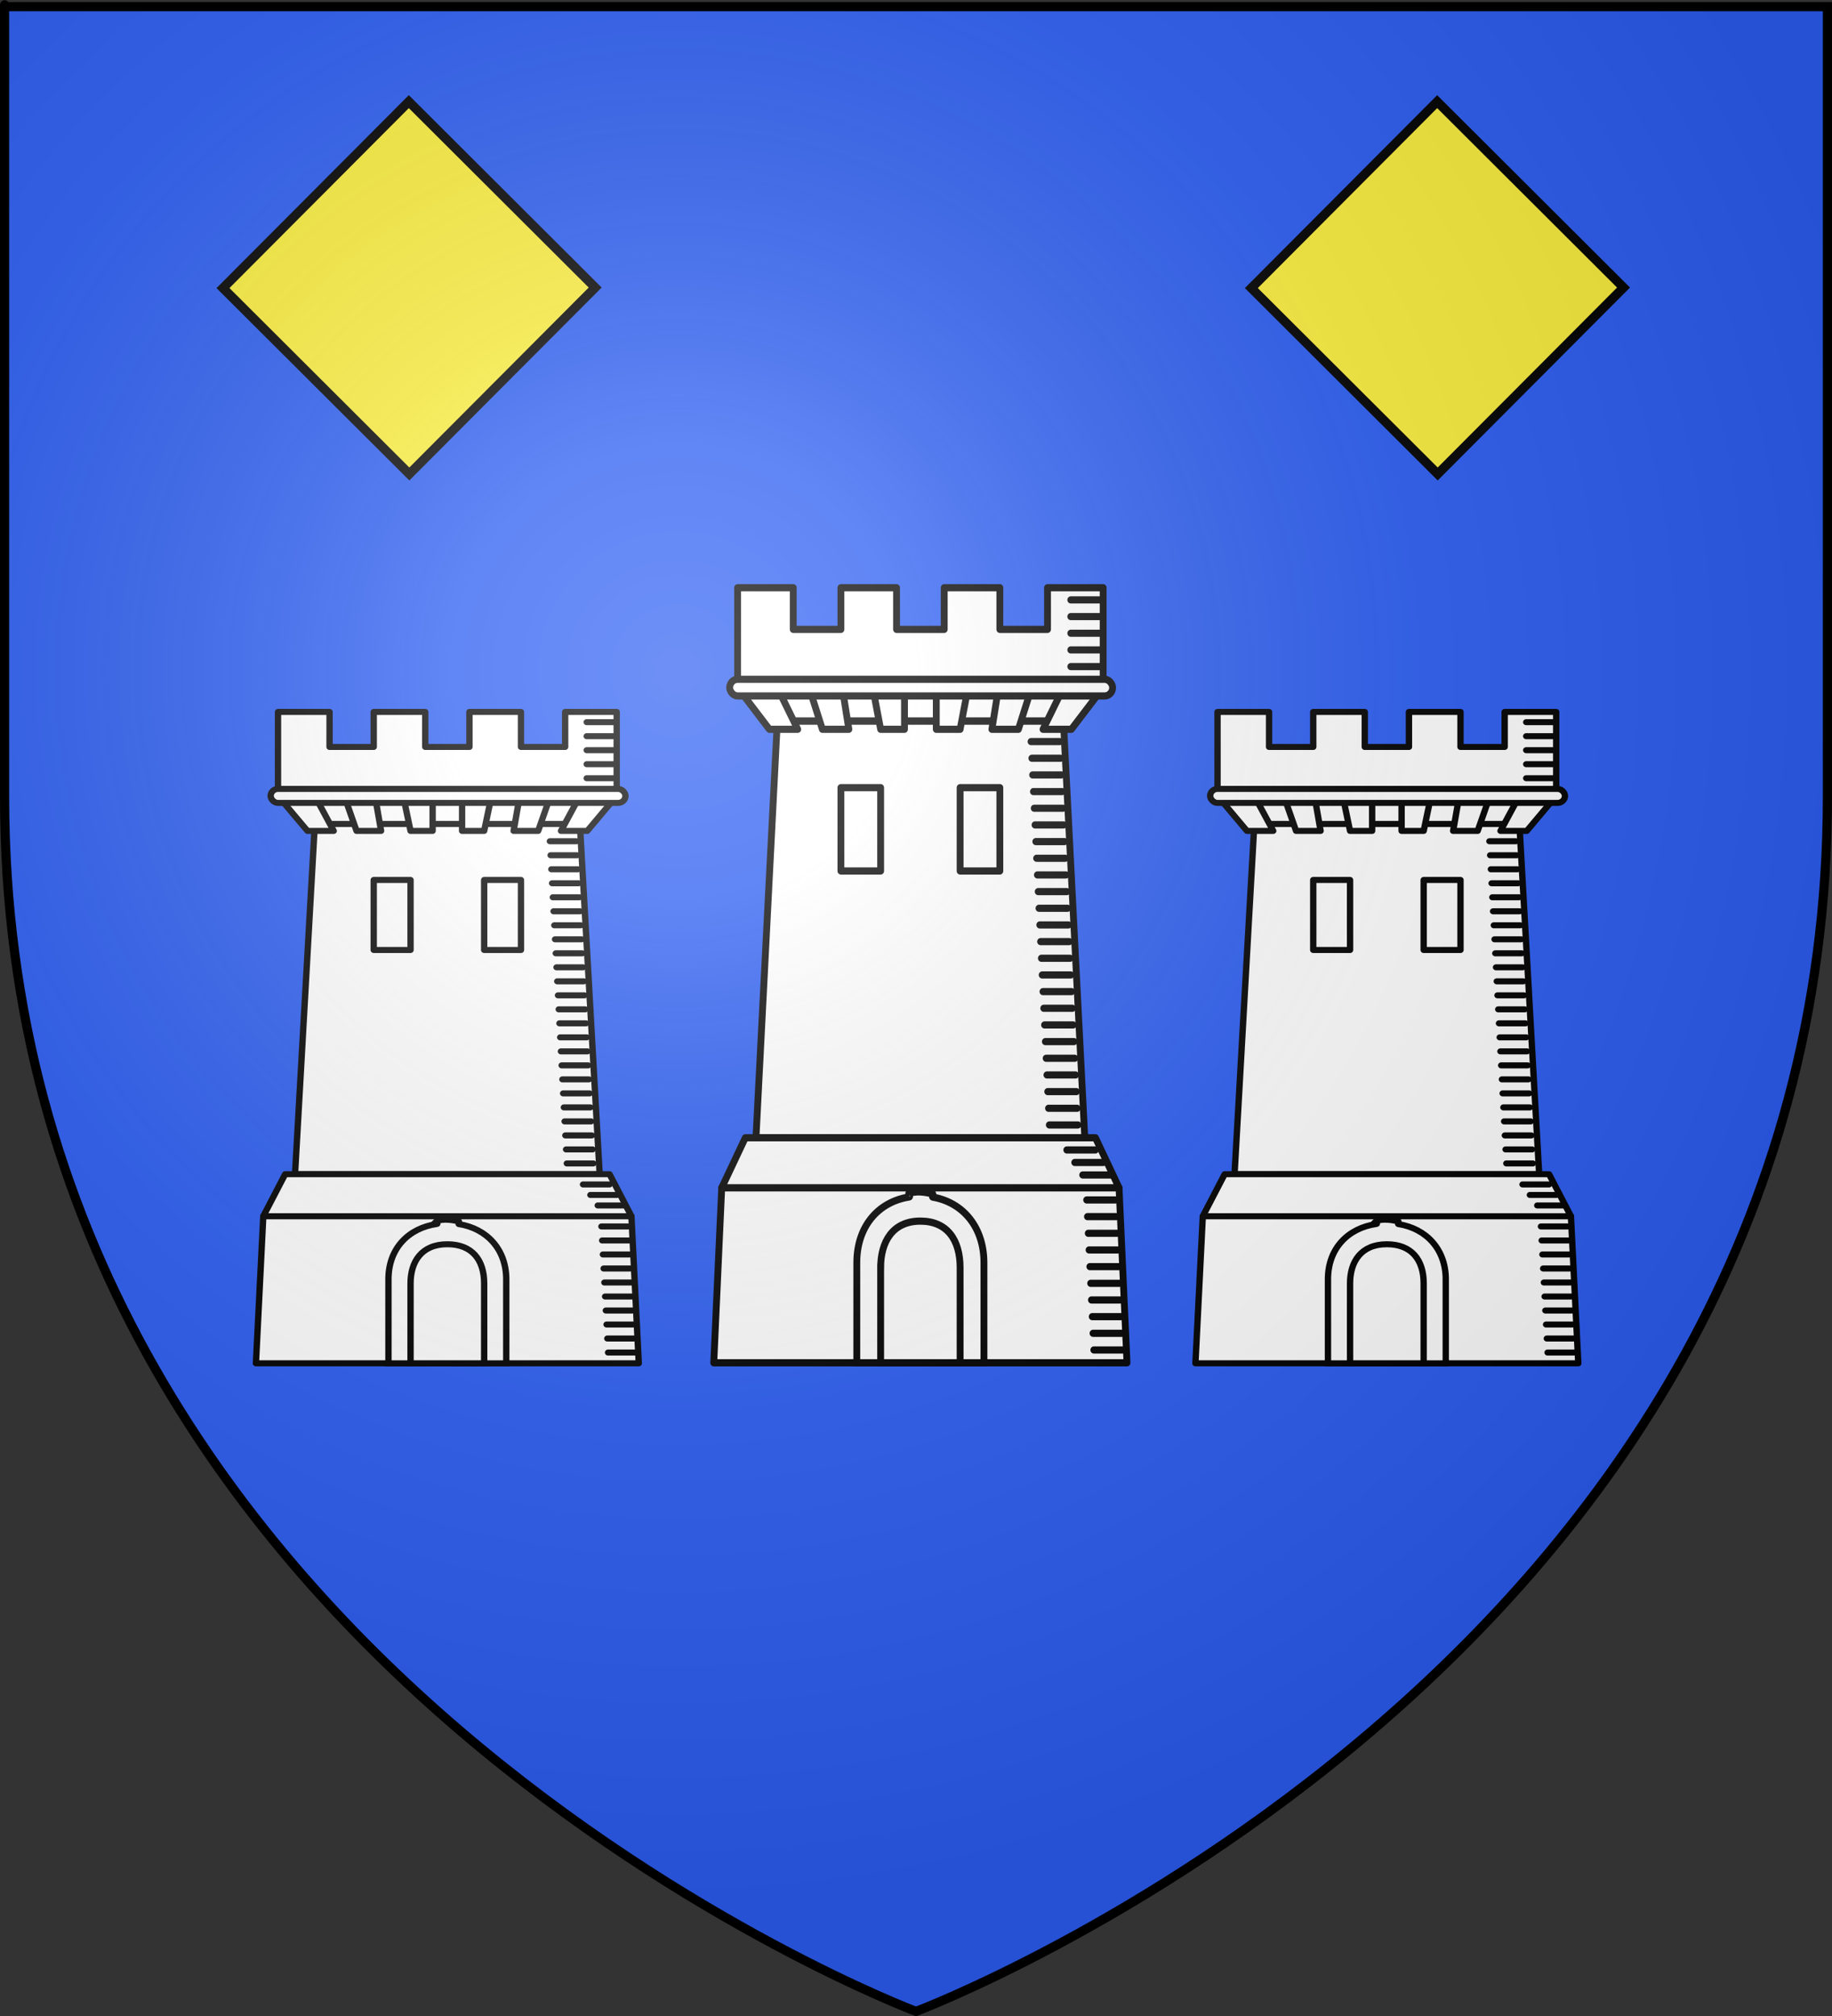 <?xml version="1.0" encoding="UTF-8" standalone="no"?>
<svg
   xmlns:dc="http://purl.org/dc/elements/1.1/"
   xmlns:cc="http://creativecommons.org/ns#"
   xmlns:rdf="http://www.w3.org/1999/02/22-rdf-syntax-ns#"
   xmlns:svg="http://www.w3.org/2000/svg"
   xmlns="http://www.w3.org/2000/svg"
   xmlns:xlink="http://www.w3.org/1999/xlink"
   xmlns:sodipodi="http://sodipodi.sourceforge.net/DTD/sodipodi-0.dtd"
   xmlns:inkscape="http://www.inkscape.org/namespaces/inkscape"
   height="660"
   width="600"
   version="1.0"
   id="svg2"
   sodipodi:version="0.32"
   inkscape:version="0.48.1 r9760"
   sodipodi:docname="Blason ville fr Cap-d'Ail 06.svg"
   inkscape:export-filename="/Users/olivier/Desktop/Blason Rouge/Blason_Vide_3D.png"
   inkscape:export-xdpi="144"
   inkscape:export-ydpi="144"
   inkscape:output_extension="org.inkscape.output.svg.inkscape">
  <rect width="100%" height="100%" fill="#333333" stroke="none"/>
  <sodipodi:namedview
     inkscape:window-height="671"
     inkscape:window-width="1023"
     inkscape:pageshadow="2"
     inkscape:pageopacity="0.0"
     guidetolerance="10.0"
     gridtolerance="10.0"
     objecttolerance="10.0"
     borderopacity="1.0"
     bordercolor="#666666"
     pagecolor="#ffffff"
     id="base"
     showgrid="false"
     height="660px"
     inkscape:zoom="0.61791358"
     inkscape:cx="192.17598"
     inkscape:cy="329.99986"
     inkscape:window-x="43"
     inkscape:window-y="0"
     inkscape:current-layer="layer3"
     showguides="true"
     inkscape:guide-bbox="true"
     inkscape:window-maximized="0">
    <sodipodi:guide
       orientation="1,0"
       position="300.133,268.08"
       id="guide3626" />
    <sodipodi:guide
       orientation="1,0"
       position="-153.212,521.077"
       id="guide11417" />
  </sodipodi:namedview>
  <desc
     id="desc4">Flag of Canton of Valais (Wallis)</desc>
  <defs
     id="defs6">
    <linearGradient
       id="linearGradient2893">
      <stop
         style="stop-color:white;stop-opacity:0.314;"
         offset="0"
         id="stop2895" />
      <stop
         id="stop2897"
         offset="0.19"
         style="stop-color:white;stop-opacity:0.251;" />
      <stop
         style="stop-color:#6b6b6b;stop-opacity:0.125;"
         offset="0.6"
         id="stop2901" />
      <stop
         style="stop-color:black;stop-opacity:0.125;"
         offset="1"
         id="stop2899" />
    </linearGradient>
    <radialGradient
       inkscape:collect="always"
       xlink:href="#linearGradient2893"
       id="radialGradient3163"
       gradientUnits="userSpaceOnUse"
       gradientTransform="matrix(1.353,0,0,1.349,-77.629,-85.747)"
       cx="221.445"
       cy="226.331"
       fx="221.445"
       fy="226.331"
       r="300" />
    <radialGradient
       gradientTransform="matrix(1.353,0,0,1.349,-77.629,-85.747)"
       gradientUnits="userSpaceOnUse"
       xlink:href="#linearGradient2893-9"
       id="radialGradient3163-3"
       fy="226.331"
       fx="221.445"
       r="300"
       cy="226.331"
       cx="221.445" />
    <radialGradient
       gradientTransform="matrix(0,1.386,-1.323,-5.741131e-8,-158.082,-109.541)"
       gradientUnits="userSpaceOnUse"
       xlink:href="#linearGradient2955"
       id="radialGradient2871"
       fy="218.901"
       fx="225.524"
       r="300"
       cy="218.901"
       cx="225.524" />
    <radialGradient
       gradientTransform="matrix(0,1.749,-1.593,-1.049767e-7,551.788,-191.29)"
       gradientUnits="userSpaceOnUse"
       xlink:href="#linearGradient2955"
       id="radialGradient2865"
       fy="218.901"
       fx="225.524"
       r="300"
       cy="218.901"
       cx="225.524" />
    <radialGradient
       gradientTransform="matrix(-4.167939e-4,2.183,-1.884,-3.599562e-4,615.597,-289.121)"
       gradientUnits="userSpaceOnUse"
       xlink:href="#linearGradient2955"
       id="radialGradient1911"
       fy="218.901"
       fx="225.524"
       r="300"
       cy="218.901"
       cx="225.524" />
    <clipPath
       id="clip">
      <path
         id="path10"
         d="M 0,-200 L 0,600 L 300,600 L 300,-200 L 0,-200 z " />
    </clipPath>
    <polygon
       id="star"
       transform="scale(53,53)"
       points="0,-1 0.588,0.809 -0.951,-0.309 0.951,-0.309 -0.588,0.809 0,-1 " />
    <radialGradient
       gradientTransform="matrix(-4.167939e-4,2.183,-1.884,-3.599562e-4,615.597,-289.121)"
       gradientUnits="userSpaceOnUse"
       xlink:href="#linearGradient2955"
       id="radialGradient2961"
       fy="218.901"
       fx="225.524"
       r="300"
       cy="218.901"
       cx="225.524" />
    <linearGradient
       id="linearGradient2955">
      <stop
         id="stop2867"
         offset="0"
         style="stop-color:#fd0000;stop-opacity:1" />
      <stop
         id="stop2873"
         offset="0.5"
         style="stop-color:#e77275;stop-opacity:0.659" />
      <stop
         id="stop2959"
         offset="1"
         style="stop-color:black;stop-opacity:0.323" />
    </linearGradient>
    <linearGradient
       id="linearGradient2885">
      <stop
         id="stop2887"
         offset="0"
         style="stop-color:white;stop-opacity:1" />
      <stop
         id="stop2891"
         offset="0.229"
         style="stop-color:white;stop-opacity:1" />
      <stop
         id="stop2889"
         offset="1"
         style="stop-color:black;stop-opacity:1" />
    </linearGradient>
    <linearGradient
       id="linearGradient2893-9">
      <stop
         id="stop2895-1"
         offset="0"
         style="stop-color:white;stop-opacity:0.314" />
      <stop
         id="stop2897-3"
         offset="0.19"
         style="stop-color:white;stop-opacity:0.251" />
      <stop
         id="stop2901-3"
         offset="0.6"
         style="stop-color:#6b6b6b;stop-opacity:0.125" />
      <stop
         id="stop2899-0"
         offset="1"
         style="stop-color:black;stop-opacity:0.125" />
    </linearGradient>
    <inkscape:perspective
       id="perspective33"
       inkscape:persp3d-origin="300 : 220 : 1"
       inkscape:vp_z="600 : 330 : 1"
       inkscape:vp_y="0 : 1000 : 0"
       inkscape:vp_x="0 : 330 : 1"
       sodipodi:type="inkscape:persp3d" />
    <inkscape:perspective
       id="perspective8"
       inkscape:persp3d-origin="239.31656 : 25.368744 : 1"
       inkscape:vp_z="478.63312 : 38.053116 : 1"
       inkscape:vp_y="0 : 1000 : 0"
       inkscape:vp_x="0 : 38.053116 : 1"
       sodipodi:type="inkscape:persp3d" />
    <inkscape:perspective
       id="perspective14"
       inkscape:persp3d-origin="355.59589 : 306.40403 : 1"
       inkscape:vp_z="711.19177 : 459.60605 : 1"
       inkscape:vp_y="0 : 1000 : 0"
       inkscape:vp_x="0 : 459.60605 : 1"
       sodipodi:type="inkscape:persp3d" />
    <inkscape:perspective
       sodipodi:type="inkscape:persp3d"
       inkscape:vp_x="0 : 330 : 1"
       inkscape:vp_y="0 : 1000 : 0"
       inkscape:vp_z="600 : 330 : 1"
       inkscape:persp3d-origin="300 : 220 : 1"
       id="perspective135" />
    <linearGradient
       id="linearGradient2893-7">
      <stop
         style="stop-color:white;stop-opacity:0.314;"
         offset="0"
         id="stop2895-3" />
      <stop
         id="stop2897-2"
         offset="0.19"
         style="stop-color:white;stop-opacity:0.251;" />
      <stop
         style="stop-color:#6b6b6b;stop-opacity:0.125;"
         offset="0.6"
         id="stop2901-5" />
      <stop
         style="stop-color:black;stop-opacity:0.125;"
         offset="1"
         id="stop2899-6" />
    </linearGradient>
    <linearGradient
       id="linearGradient2885-9">
      <stop
         id="stop2887-3"
         offset="0"
         style="stop-color:white;stop-opacity:1;" />
      <stop
         style="stop-color:white;stop-opacity:1;"
         offset="0.229"
         id="stop2891-3" />
      <stop
         id="stop2889-7"
         offset="1"
         style="stop-color:black;stop-opacity:1;" />
    </linearGradient>
    <linearGradient
       id="linearGradient2955-5">
      <stop
         id="stop2867-8"
         offset="0"
         style="stop-color:#fd0000;stop-opacity:1;" />
      <stop
         style="stop-color:#e77275;stop-opacity:0.659;"
         offset="0.5"
         id="stop2873-9" />
      <stop
         style="stop-color:black;stop-opacity:0.323;"
         offset="1"
         id="stop2959-9" />
    </linearGradient>
    <radialGradient
       inkscape:collect="always"
       xlink:href="#linearGradient2955-5"
       id="radialGradient2961-8"
       cx="225.524"
       cy="218.901"
       fx="225.524"
       fy="218.901"
       r="300"
       gradientTransform="matrix(-4.167939e-4,2.183,-1.884,-3.599562e-4,615.597,-289.121)"
       gradientUnits="userSpaceOnUse" />
    <polygon
       id="star-1"
       transform="scale(53,53)"
       points="0,-1 0.588,0.809 -0.951,-0.309 0.951,-0.309 -0.588,0.809 0,-1 " />
    <clipPath
       id="clip-7">
      <path
         d="M 0,-200 L 0,600 L 300,600 L 300,-200 L 0,-200 z "
         id="path10-4" />
    </clipPath>
    <radialGradient
       inkscape:collect="always"
       xlink:href="#linearGradient2955-5"
       id="radialGradient1911-4"
       gradientUnits="userSpaceOnUse"
       gradientTransform="matrix(-4.167939e-4,2.183,-1.884,-3.599562e-4,615.597,-289.121)"
       cx="225.524"
       cy="218.901"
       fx="225.524"
       fy="218.901"
       r="300" />
    <radialGradient
       inkscape:collect="always"
       xlink:href="#linearGradient2955-5"
       id="radialGradient2865-2"
       gradientUnits="userSpaceOnUse"
       gradientTransform="matrix(0,1.749,-1.593,-1.049767e-7,551.788,-191.29)"
       cx="225.524"
       cy="218.901"
       fx="225.524"
       fy="218.901"
       r="300" />
    <radialGradient
       inkscape:collect="always"
       xlink:href="#linearGradient2955-5"
       id="radialGradient2871-6"
       gradientUnits="userSpaceOnUse"
       gradientTransform="matrix(0,1.386,-1.323,-5.741131e-8,-158.082,-109.541)"
       cx="225.524"
       cy="218.901"
       fx="225.524"
       fy="218.901"
       r="300" />
    <radialGradient
       inkscape:collect="always"
       xlink:href="#linearGradient2893-7"
       id="radialGradient3163-0"
       gradientUnits="userSpaceOnUse"
       gradientTransform="matrix(1.353,0,0,1.349,-77.629,-85.747)"
       cx="221.445"
       cy="226.331"
       fx="221.445"
       fy="226.331"
       r="300" />
    <radialGradient
       gradientTransform="matrix(0,1.386,-1.323,-5.741131e-8,-158.082,-109.541)"
       gradientUnits="userSpaceOnUse"
       xlink:href="#linearGradient2955-5"
       id="radialGradient5625"
       fy="218.901"
       fx="225.524"
       r="300"
       cy="218.901"
       cx="225.524" />
    <radialGradient
       gradientTransform="matrix(0,1.749,-1.593,-1.049767e-7,551.788,-191.29)"
       gradientUnits="userSpaceOnUse"
       xlink:href="#linearGradient2955-5"
       id="radialGradient5623"
       fy="218.901"
       fx="225.524"
       r="300"
       cy="218.901"
       cx="225.524" />
    <radialGradient
       gradientTransform="matrix(-4.167939e-4,2.183,-1.884,-3.599562e-4,615.597,-289.121)"
       gradientUnits="userSpaceOnUse"
       xlink:href="#linearGradient2955-5"
       id="radialGradient5621"
       fy="218.901"
       fx="225.524"
       r="300"
       cy="218.901"
       cx="225.524" />
    <clipPath
       id="clipPath5617">
      <path
         id="path5619"
         d="M 0,-200 L 0,600 L 300,600 L 300,-200 L 0,-200 z " />
    </clipPath>
    <polygon
       id="polygon5615"
       transform="scale(53,53)"
       points="0,-1 0.588,0.809 -0.951,-0.309 0.951,-0.309 -0.588,0.809 0,-1 " />
    <radialGradient
       gradientTransform="matrix(-4.167939e-4,2.183,-1.884,-3.599562e-4,615.597,-289.121)"
       gradientUnits="userSpaceOnUse"
       xlink:href="#linearGradient2955-5"
       id="radialGradient5613"
       fy="218.901"
       fx="225.524"
       r="300"
       cy="218.901"
       cx="225.524" />
    <linearGradient
       id="linearGradient5605">
      <stop
         id="stop5607"
         offset="0"
         style="stop-color:#fd0000;stop-opacity:1" />
      <stop
         id="stop5609"
         offset="0.5"
         style="stop-color:#e77275;stop-opacity:0.659" />
      <stop
         id="stop5611"
         offset="1"
         style="stop-color:black;stop-opacity:0.323" />
    </linearGradient>
    <linearGradient
       id="linearGradient5597">
      <stop
         id="stop5599"
         offset="0"
         style="stop-color:white;stop-opacity:1" />
      <stop
         id="stop5601"
         offset="0.229"
         style="stop-color:white;stop-opacity:1" />
      <stop
         id="stop5603"
         offset="1"
         style="stop-color:black;stop-opacity:1" />
    </linearGradient>
    <linearGradient
       id="linearGradient5587">
      <stop
         id="stop5589"
         offset="0"
         style="stop-color:white;stop-opacity:0.314" />
      <stop
         id="stop5591"
         offset="0.19"
         style="stop-color:white;stop-opacity:0.251" />
      <stop
         id="stop5593"
         offset="0.6"
         style="stop-color:#6b6b6b;stop-opacity:0.125" />
      <stop
         id="stop5595"
         offset="1"
         style="stop-color:black;stop-opacity:0.125" />
    </linearGradient>
    <linearGradient
       y2="372.004"
       y1="415.829"
       xlink:href="#linearGradient1535"
       x2="139.173"
       x1="183.008"
       inkscape:collect="always"
       id="linearGradient4667"
       gradientTransform="matrix(1.453,0,0,0.688,-141.024,-52.177)"
       gradientUnits="userSpaceOnUse" />
    <linearGradient
       id="linearGradient1531">
      <stop
         style="stop-color:#000;stop-opacity:1;"
         offset="0"
         id="stop1532" />
      <stop
         style="stop-color:#fff;stop-opacity:1;"
         offset="1"
         id="stop1533" />
    </linearGradient>
    <linearGradient
       id="linearGradient1535">
      <stop
         style="stop-color:#ffffff;stop-opacity:0;"
         offset="0"
         id="stop1536" />
      <stop
         style="stop-color:#ffffff;stop-opacity:1;"
         offset="1"
         id="stop1537" />
    </linearGradient>
    <linearGradient
       id="linearGradient1538">
      <stop
         style="stop-color:#ab642c;stop-opacity:1;"
         offset="0"
         id="stop1539" />
      <stop
         style="stop-color:#ffffff;stop-opacity:1;"
         offset="1"
         id="stop1540" />
    </linearGradient>
    <linearGradient
       id="linearGradient3417">
      <stop
         style="stop-color:#d3d5d5;stop-opacity:0.867;"
         offset="0"
         id="stop3418" />
      <stop
         style="stop-color:#ae763a;stop-opacity:1;"
         offset="1"
         id="stop3419" />
    </linearGradient>
    <linearGradient
       id="linearGradient3420">
      <stop
         style="stop-color:#ffffff;stop-opacity:1;"
         offset="0"
         id="stop3421" />
      <stop
         style="stop-color:#ab642c;stop-opacity:1;"
         offset="1"
         id="stop3422" />
    </linearGradient>
    <linearGradient
       id="linearGradient4673">
      <stop
         style="stop-color:#ffffff;stop-opacity:1;"
         offset="0"
         id="stop4674" />
      <stop
         style="stop-color:#8e642c;stop-opacity:1;"
         offset="1"
         id="stop4675" />
    </linearGradient>
    <radialGradient
       gradientTransform="matrix(1.353,0,0,1.349,-77.629,-85.747)"
       gradientUnits="userSpaceOnUse"
       xlink:href="#linearGradient2893-1"
       id="radialGradient3163-6"
       fy="226.331"
       fx="221.445"
       r="300"
       cy="226.331"
       cx="221.445" />
    <linearGradient
       id="linearGradient2893-1">
      <stop
         id="stop2895-7"
         offset="0"
         style="stop-color:#ffffff;stop-opacity:0.314" />
      <stop
         id="stop2897-4"
         offset="0.19"
         style="stop-color:#ffffff;stop-opacity:0.251" />
      <stop
         id="stop2901-51"
         offset="0.6"
         style="stop-color:#6b6b6b;stop-opacity:0.125" />
      <stop
         id="stop2899-4"
         offset="1"
         style="stop-color:#000000;stop-opacity:0.125" />
    </linearGradient>
    <inkscape:perspective
       id="perspective59"
       inkscape:persp3d-origin="300 : 220 : 1"
       inkscape:vp_z="600 : 330 : 1"
       inkscape:vp_y="0 : 1000 : 0"
       inkscape:vp_x="0 : 330 : 1"
       sodipodi:type="inkscape:persp3d" />
    <linearGradient
       id="linearGradient9507">
      <stop
         style="stop-color:white;stop-opacity:0.314"
         offset="0"
         id="stop9509" />
      <stop
         style="stop-color:white;stop-opacity:0.251"
         offset="0.19"
         id="stop9511" />
      <stop
         style="stop-color:#6b6b6b;stop-opacity:0.125"
         offset="0.6"
         id="stop9513" />
      <stop
         style="stop-color:black;stop-opacity:0.125"
         offset="1"
         id="stop9515" />
    </linearGradient>
    <linearGradient
       id="linearGradient9517">
      <stop
         style="stop-color:white;stop-opacity:1"
         offset="0"
         id="stop9519" />
      <stop
         style="stop-color:white;stop-opacity:1"
         offset="0.229"
         id="stop9521" />
      <stop
         style="stop-color:black;stop-opacity:1"
         offset="1"
         id="stop9523" />
    </linearGradient>
    <linearGradient
       id="linearGradient9525">
      <stop
         style="stop-color:#fd0000;stop-opacity:1"
         offset="0"
         id="stop9527" />
      <stop
         style="stop-color:#e77275;stop-opacity:0.659"
         offset="0.5"
         id="stop9529" />
      <stop
         style="stop-color:black;stop-opacity:0.323"
         offset="1"
         id="stop9531" />
    </linearGradient>
    <radialGradient
       cx="225.524"
       cy="218.901"
       r="300"
       fx="225.524"
       fy="218.901"
       id="radialGradient9533"
       xlink:href="#linearGradient2955-1"
       gradientUnits="userSpaceOnUse"
       gradientTransform="matrix(-4.167939e-4,2.183,-1.884,-3.599562e-4,615.597,-289.121)" />
    <polygon
       points="0,-1 0.588,0.809 -0.951,-0.309 0.951,-0.309 -0.588,0.809 0,-1 "
       transform="scale(53,53)"
       id="polygon9535" />
    <clipPath
       id="clipPath9537">
      <path
         d="M 0,-200 L 0,600 L 300,600 L 300,-200 L 0,-200 z "
         id="path9539" />
    </clipPath>
    <radialGradient
       cx="225.524"
       cy="218.901"
       r="300"
       fx="225.524"
       fy="218.901"
       id="radialGradient9541"
       xlink:href="#linearGradient2955-1"
       gradientUnits="userSpaceOnUse"
       gradientTransform="matrix(-4.167939e-4,2.183,-1.884,-3.599562e-4,615.597,-289.121)" />
    <radialGradient
       cx="225.524"
       cy="218.901"
       r="300"
       fx="225.524"
       fy="218.901"
       id="radialGradient9543"
       xlink:href="#linearGradient2955-1"
       gradientUnits="userSpaceOnUse"
       gradientTransform="matrix(0,1.749,-1.593,-1.049767e-7,551.788,-191.29)" />
    <radialGradient
       cx="225.524"
       cy="218.901"
       r="300"
       fx="225.524"
       fy="218.901"
       id="radialGradient9545"
       xlink:href="#linearGradient2955-1"
       gradientUnits="userSpaceOnUse"
       gradientTransform="matrix(0,1.386,-1.323,-5.741131e-8,-158.082,-109.541)" />
    <radialGradient
       cx="221.445"
       cy="226.331"
       r="300"
       fx="221.445"
       fy="226.331"
       id="radialGradient9547"
       xlink:href="#linearGradient2893-4"
       gradientUnits="userSpaceOnUse"
       gradientTransform="matrix(1.353,0,0,1.349,-77.629,-85.747)" />
    <radialGradient
       r="300"
       fy="226.331"
       fx="221.445"
       cy="226.331"
       cx="221.445"
       gradientTransform="matrix(1.353,0,0,1.349,-77.629,-85.747)"
       gradientUnits="userSpaceOnUse"
       id="radialGradient3163-2"
       xlink:href="#linearGradient2893-4"
       inkscape:collect="always" />
    <radialGradient
       r="300"
       fy="218.901"
       fx="225.524"
       cy="218.901"
       cx="225.524"
       gradientTransform="matrix(0,1.386,-1.323,-5.741131e-8,-158.082,-109.541)"
       gradientUnits="userSpaceOnUse"
       id="radialGradient2871-0"
       xlink:href="#linearGradient2955-1"
       inkscape:collect="always" />
    <radialGradient
       r="300"
       fy="218.901"
       fx="225.524"
       cy="218.901"
       cx="225.524"
       gradientTransform="matrix(0,1.749,-1.593,-1.049767e-7,551.788,-191.29)"
       gradientUnits="userSpaceOnUse"
       id="radialGradient2865-9"
       xlink:href="#linearGradient2955-1"
       inkscape:collect="always" />
    <radialGradient
       r="300"
       fy="218.901"
       fx="225.524"
       cy="218.901"
       cx="225.524"
       gradientTransform="matrix(-4.167939e-4,2.183,-1.884,-3.599562e-4,615.597,-289.121)"
       gradientUnits="userSpaceOnUse"
       id="radialGradient1911-1"
       xlink:href="#linearGradient2955-1"
       inkscape:collect="always" />
    <clipPath
       id="clip-2">
      <path
         id="path10-44"
         d="M 0,-200 L 0,600 L 300,600 L 300,-200 L 0,-200 z " />
    </clipPath>
    <polygon
       points="0,-1 0.588,0.809 -0.951,-0.309 0.951,-0.309 -0.588,0.809 0,-1 "
       transform="scale(53,53)"
       id="star-0" />
    <radialGradient
       gradientUnits="userSpaceOnUse"
       gradientTransform="matrix(-4.167939e-4,2.183,-1.884,-3.599562e-4,615.597,-289.121)"
       r="300"
       fy="218.901"
       fx="225.524"
       cy="218.901"
       cx="225.524"
       id="radialGradient2961-4"
       xlink:href="#linearGradient2955-1"
       inkscape:collect="always" />
    <linearGradient
       id="linearGradient2955-1">
      <stop
         style="stop-color:#fd0000;stop-opacity:1;"
         offset="0"
         id="stop2867-3" />
      <stop
         id="stop2873-6"
         offset="0.5"
         style="stop-color:#e77275;stop-opacity:0.659;" />
      <stop
         id="stop2959-90"
         offset="1"
         style="stop-color:black;stop-opacity:0.323;" />
    </linearGradient>
    <linearGradient
       id="linearGradient2885-3">
      <stop
         style="stop-color:white;stop-opacity:1;"
         offset="0"
         id="stop2887-5" />
      <stop
         id="stop2891-9"
         offset="0.229"
         style="stop-color:white;stop-opacity:1;" />
      <stop
         style="stop-color:black;stop-opacity:1;"
         offset="1"
         id="stop2889-0" />
    </linearGradient>
    <linearGradient
       id="linearGradient2893-4">
      <stop
         id="stop2895-9"
         offset="0"
         style="stop-color:white;stop-opacity:0.314;" />
      <stop
         style="stop-color:white;stop-opacity:0.251;"
         offset="0.19"
         id="stop2897-5" />
      <stop
         id="stop2901-9"
         offset="0.6"
         style="stop-color:#6b6b6b;stop-opacity:0.125;" />
      <stop
         id="stop2899-02"
         offset="1"
         style="stop-color:black;stop-opacity:0.125;" />
    </linearGradient>
    <inkscape:perspective
       id="perspective118"
       inkscape:persp3d-origin="300 : 220 : 1"
       inkscape:vp_z="600 : 330 : 1"
       inkscape:vp_y="0 : 1000 : 0"
       inkscape:vp_x="0 : 330 : 1"
       sodipodi:type="inkscape:persp3d" />
  </defs>
  <g
     inkscape:groupmode="layer"
     id="layer3"
     inkscape:label="Fond écu"
     style="display:inline">
    <path
       id="path2855"
       style="fill:#2b5df2;fill-opacity:1;fill-rule:evenodd;stroke:none;stroke-width:1px;stroke-linecap:butt;stroke-linejoin:miter;stroke-opacity:1"
       d="M 300,658.5 C 300,658.5 598.5,546.18 598.5,260.728 C 598.5,-24.723 598.5,2.176 598.5,2.176 L 1.5,2.176 L 1.5,260.728 C 1.5,546.18 300,658.5 300,658.5 z "
       sodipodi:nodetypes="cccccc" />
    <g
       transform="matrix(1.553,0,0,1.165,-216.751,-261.354)"
       id="layer1-8"
       inkscape:label="Calque 1"
       style="fill:#ffffff" />
    <g
       id="layer3-2"
       style="display:inline">
      <g
         id="g7979">
        <rect
           id="rect7092"
           style="fill:none;stroke:none"
           y="-7.1054274e-15"
           x="0"
           height="660"
           width="600" />
      </g>
    </g>
    <g
       id="g10306"
       transform="matrix(1.034,0,0,1.084,149.634,135.327)"
       style="stroke:#000000;stroke-width:2.166;stroke-miterlimit:4;stroke-opacity:1;stroke-dasharray:none">
      <g
         id="layer4-0"
         style="stroke:#000000;stroke-width:2.166;stroke-miterlimit:4;stroke-opacity:1;stroke-dasharray:none">
        <g
           id="g3583"
           transform="matrix(2.517,0,0,2.517,-112.371,-112.024)"
           style="stroke:#000000;stroke-width:0.861;stroke-miterlimit:4;stroke-opacity:1;stroke-dasharray:none">
          <path
             id="path2260"
             style="fill:#ffffff;fill-rule:evenodd;stroke:#000000;stroke-width:0.861;stroke-linecap:butt;stroke-linejoin:miter;stroke-miterlimit:4;stroke-opacity:1;stroke-dasharray:none"
             d="m 84.972,81.428 -2.688,50 41.375,0 -2.688,-50 -36,0 z"
             inkscape:connector-curvature="0" />
          <path
             id="path3471"
             style="fill:#ffffff;fill-rule:evenodd;stroke:#000000;stroke-width:0.861;stroke-linecap:butt;stroke-linejoin:round;stroke-miterlimit:4;stroke-opacity:1;stroke-dasharray:none"
             d="m 77.972,137.428 -1,21 52,0 -1,-21 -50,0 z"
             inkscape:connector-curvature="0" />
          <path
             id="rect3155"
             style="fill:#ffffff;fill-opacity:1;fill-rule:evenodd;stroke:#000000;stroke-width:0.861;stroke-linecap:round;stroke-linejoin:round;stroke-miterlimit:4;stroke-opacity:1;stroke-dasharray:none;stroke-dashoffset:0"
             d="m 79.972,65.428 0,5 0,7 46,0 0,-7 0,-5 -7,0 0,5 -6,0 0,-5 -7,0 0,5 -6,0 0,-5 -7,0 0,5 -6,0 0,-5 -7,0 z"
             inkscape:connector-curvature="0" />
          <path
             id="path3157"
             style="fill:#ffffff;fill-opacity:1;fill-rule:evenodd;stroke:#000000;stroke-width:0.861;stroke-linecap:round;stroke-linejoin:round;stroke-miterlimit:4;stroke-opacity:1;stroke-dasharray:none"
             d="m 79.972,77.428 5,3.987 36,0 5,-3.987 -46,0 z"
             inkscape:connector-curvature="0" />
          <path
             id="path3321"
             style="fill:#ffffff;fill-rule:evenodd;stroke:#000000;stroke-width:0.861;stroke-linecap:round;stroke-linejoin:round;stroke-miterlimit:4;stroke-opacity:1;stroke-dasharray:none"
             d="m 79.972,77.416 4,5 3.566,0 -2.566,-5 -5,0 z"
             inkscape:connector-curvature="0" />
          <use
             xlink:href="#path3321"
             height="1"
             width="1"
             y="0"
             x="0"
             id="use3323"
             transform="matrix(-1,0,0,1,205.945,1.7929565e-6)"
             style="stroke:#000000;stroke-width:0.861;stroke-miterlimit:4;stroke-opacity:1;stroke-dasharray:none" />
          <path
             id="path3325"
             style="fill:#ffffff;fill-rule:evenodd;stroke:#000000;stroke-width:0.861;stroke-linecap:round;stroke-linejoin:round;stroke-miterlimit:4;stroke-opacity:1;stroke-dasharray:none"
             d="m 88.972,77.416 1.667,5 3.333,0 -0.833,-5 -4.167,0 z"
             inkscape:connector-curvature="0" />
          <use
             xlink:href="#path3325"
             height="1"
             width="1"
             y="0"
             x="0"
             id="use3327"
             transform="matrix(-1,0,0,1,205.945,1.7929565e-6)"
             style="stroke:#000000;stroke-width:0.861;stroke-miterlimit:4;stroke-opacity:1;stroke-dasharray:none" />
          <path
             id="path3329"
             style="fill:#ffffff;fill-rule:evenodd;stroke:#000000;stroke-width:0.861;stroke-linecap:butt;stroke-linejoin:round;stroke-miterlimit:4;stroke-opacity:1;stroke-dasharray:none"
             d="m 96.972,77.416 4,0 0,5 -3,0 -1,-5 z"
             inkscape:connector-curvature="0" />
          <use
             xlink:href="#path3329"
             height="1"
             width="1"
             y="0"
             x="0"
             id="use3331"
             transform="matrix(-1,0,0,1,205.945,1.7929565e-6)"
             style="stroke:#000000;stroke-width:0.861;stroke-miterlimit:4;stroke-opacity:1;stroke-dasharray:none" />
          <rect
             id="rect3351"
             style="fill:#ffffff;fill-opacity:1;fill-rule:evenodd;stroke:#000000;stroke-width:0.861;stroke-linecap:round;stroke-linejoin:round;stroke-miterlimit:4;stroke-opacity:1;stroke-dasharray:none;stroke-dashoffset:0"
             y="76.416"
             x="78.972"
             ry="1"
             height="2"
             width="48.191" />
          <rect
             id="rect3353"
             style="fill:#ffffff;fill-opacity:1;fill-rule:evenodd;stroke:#000000;stroke-width:0.861;stroke-linecap:round;stroke-linejoin:round;stroke-miterlimit:4;stroke-opacity:1;stroke-dasharray:none;stroke-dashoffset:0"
             y="89.416"
             x="92.972"
             height="10"
             width="5" />
          <use
             xlink:href="#rect3353"
             height="1"
             width="1"
             y="0"
             x="15"
             id="use3355"
             style="stroke:#000000;stroke-width:0.861;stroke-miterlimit:4;stroke-opacity:1;stroke-dasharray:none" />
          <path
             id="path3357"
             style="fill:none;stroke:#000000;stroke-width:0.861;stroke-linecap:round;stroke-linejoin:miter;stroke-miterlimit:4;stroke-opacity:1;stroke-dasharray:none"
             d="m 121.898,66.89 3.6,0"
             inkscape:connector-curvature="0" />
          <use
             xlink:href="#path3357"
             height="1"
             width="1"
             y="2"
             x="0"
             id="use3359"
             transform="translate(1.8676628e-6,1.7929565e-6)"
             style="stroke:#000000;stroke-width:0.861;stroke-miterlimit:4;stroke-opacity:1;stroke-dasharray:none" />
          <use
             xlink:href="#path3357"
             height="1"
             width="1"
             y="4"
             x="0"
             id="use3361"
             transform="translate(1.8676628e-6,1.7929565e-6)"
             style="stroke:#000000;stroke-width:0.861;stroke-miterlimit:4;stroke-opacity:1;stroke-dasharray:none" />
          <use
             xlink:href="#path3357"
             height="1"
             width="1"
             y="6"
             x="0"
             id="use3363"
             transform="translate(1.8676628e-6,1.7929565e-6)"
             style="stroke:#000000;stroke-width:0.861;stroke-miterlimit:4;stroke-opacity:1;stroke-dasharray:none" />
          <use
             xlink:href="#path3357"
             height="1"
             width="1"
             y="8"
             x="0"
             id="use3365"
             transform="translate(1.8676628e-6,1.7929565e-6)"
             style="stroke:#000000;stroke-width:0.861;stroke-miterlimit:4;stroke-opacity:1;stroke-dasharray:none" />
          <path
             id="rect3495"
             style="fill:#ffffff;fill-opacity:1;fill-rule:evenodd;stroke:#000000;stroke-width:0.861;stroke-miterlimit:4;stroke-opacity:1;stroke-dasharray:none"
             d="m 101.556,138.084 c -0.195,0.017 0.203,0.421 0.013,0.449 -3.865,0.574 -6.598,3.486 -6.598,7.896 l 0,12 16,0 0,-12 c 0,-4.293 -2.659,-7.256 -6.441,-7.878 -0.126,-0.021 0.11,-0.386 -0.019,-0.401 -1.132,-0.231 -1.978,-0.34 -2.956,-0.065 z"
             inkscape:connector-curvature="0" />
          <path
             id="path2266"
             style="fill:#ffffff;fill-opacity:1;fill-rule:evenodd;stroke:#000000;stroke-width:0.861;stroke-miterlimit:4;stroke-opacity:1;stroke-dasharray:none"
             d="m 97.972,147.022 0,11.406 10,0 0,-11.406 c 0,-3.372 -1.649,-5.593 -5,-5.594 -3.5,-0.001 -5,2.477 -5,5.594 z"
             inkscape:connector-curvature="0" />
          <g
             id="g3297"
             transform="translate(-262.028,-409.947)"
             style="stroke:#000000;stroke-width:0.861;stroke-miterlimit:4;stroke-opacity:1;stroke-dasharray:none">
            <use
               xlink:href="#path3357"
               height="1"
               width="1"
               y="17"
               x="-5"
               id="use3279"
               transform="translate(262.028,409.947)"
               style="stroke:#000000;stroke-width:0.861;stroke-miterlimit:4;stroke-opacity:1;stroke-dasharray:none" />
            <use
               xlink:href="#use3279"
               height="1"
               width="1"
               y="2"
               x="0.1"
               id="use3281"
               style="stroke:#000000;stroke-width:0.861;stroke-miterlimit:4;stroke-opacity:1;stroke-dasharray:none" />
            <use
               xlink:href="#use3279"
               height="1"
               width="1"
               y="4"
               x="0.2"
               id="use3283"
               style="stroke:#000000;stroke-width:0.861;stroke-miterlimit:4;stroke-opacity:1;stroke-dasharray:none" />
            <use
               xlink:href="#use3279"
               height="1"
               width="1"
               y="6"
               x="0.3"
               id="use3285"
               style="stroke:#000000;stroke-width:0.861;stroke-miterlimit:4;stroke-opacity:1;stroke-dasharray:none" />
            <use
               xlink:href="#use3279"
               height="1"
               width="1"
               y="8"
               x="0.4"
               id="use3287"
               style="stroke:#000000;stroke-width:0.861;stroke-miterlimit:4;stroke-opacity:1;stroke-dasharray:none" />
          </g>
          <use
             xlink:href="#g3297"
             height="1"
             width="1"
             y="10"
             x="0.5"
             id="use3304"
             transform="translate(1.8676628e-6,1.7929565e-6)"
             style="stroke:#000000;stroke-width:0.861;stroke-miterlimit:4;stroke-opacity:1;stroke-dasharray:none" />
          <use
             xlink:href="#g3297"
             height="1"
             width="1"
             y="20"
             x="1"
             id="use3306"
             transform="translate(1.8676628e-6,1.7929565e-6)"
             style="stroke:#000000;stroke-width:0.861;stroke-miterlimit:4;stroke-opacity:1;stroke-dasharray:none" />
          <use
             xlink:href="#g3297"
             height="1"
             width="1"
             y="30"
             x="1.5"
             id="use3308"
             transform="translate(1.8676628e-6,1.7929565e-6)"
             style="stroke:#000000;stroke-width:0.861;stroke-miterlimit:4;stroke-opacity:1;stroke-dasharray:none" />
          <use
             xlink:href="#g3297"
             height="1"
             width="1"
             y="40"
             x="2"
             id="use3310"
             transform="translate(1.8676628e-6,1.7929565e-6)"
             style="stroke:#000000;stroke-width:0.861;stroke-miterlimit:4;stroke-opacity:1;stroke-dasharray:none" />
          <path
             id="path2262"
             style="fill:#ffffff;fill-rule:evenodd;stroke:#000000;stroke-width:0.861;stroke-linecap:round;stroke-linejoin:round;stroke-miterlimit:4;stroke-opacity:1;stroke-dasharray:none"
             d="m 80.941,131.428 -2.969,6 50,0 -2.969,-6 -0.438,0 -43.187,0 -0.438,0 z"
             inkscape:connector-curvature="0" />
          <use
             xlink:href="#g3297"
             height="1"
             width="1"
             y="55"
             x="7"
             id="use3312"
             transform="translate(1.8676628e-6,1.7929565e-6)"
             style="stroke:#000000;stroke-width:0.861;stroke-miterlimit:4;stroke-opacity:1;stroke-dasharray:none" />
          <use
             xlink:href="#g3297"
             height="1"
             width="1"
             y="65"
             x="7.5"
             id="use3314"
             transform="translate(1.8676628e-6,1.7929565e-6)"
             style="stroke:#000000;stroke-width:0.861;stroke-miterlimit:4;stroke-opacity:1;stroke-dasharray:none" />
          <use
             xlink:href="#path3357"
             height="1"
             width="1"
             y="66"
             x="-0.5"
             id="use3316"
             transform="translate(1.8676628e-6,1.7929565e-6)"
             style="stroke:#000000;stroke-width:0.861;stroke-miterlimit:4;stroke-opacity:1;stroke-dasharray:none" />
          <use
             xlink:href="#use3316"
             height="1"
             width="1"
             y="1.5"
             x="1"
             id="use3318"
             transform="translate(1.8676628e-6,1.7929565e-6)"
             style="stroke:#000000;stroke-width:0.861;stroke-miterlimit:4;stroke-opacity:1;stroke-dasharray:none" />
          <use
             xlink:href="#use3316"
             height="1"
             width="1"
             y="3"
             x="2"
             id="use3320"
             transform="translate(1.8676628e-6,1.7929565e-6)"
             style="stroke:#000000;stroke-width:0.861;stroke-miterlimit:4;stroke-opacity:1;stroke-dasharray:none" />
        </g>
      </g>
      <g
         id="layer2-3"
         style="stroke:#000000;stroke-width:2.166;stroke-miterlimit:4;stroke-opacity:1;stroke-dasharray:none" />
    </g>
    <g
       style="stroke:#000000;stroke-width:2.166;stroke-miterlimit:4;stroke-opacity:1;stroke-dasharray:none"
       transform="matrix(0.958,0,0,0.911,5.87,185.103)"
       id="g11333">
      <g
         style="stroke:#000000;stroke-width:2.166;stroke-miterlimit:4;stroke-opacity:1;stroke-dasharray:none"
         id="g11335">
        <g
           style="stroke:#000000;stroke-width:0.861;stroke-miterlimit:4;stroke-opacity:1;stroke-dasharray:none"
           transform="matrix(2.517,0,0,2.517,-112.371,-112.024)"
           id="g11337">
          <path
             inkscape:connector-curvature="0"
             d="m 84.972,81.428 -2.688,50 41.375,0 -2.688,-50 -36,0 z"
             style="fill:#ffffff;fill-rule:evenodd;stroke:#000000;stroke-width:0.861;stroke-linecap:butt;stroke-linejoin:miter;stroke-miterlimit:4;stroke-opacity:1;stroke-dasharray:none"
             id="path11339" />
          <path
             inkscape:connector-curvature="0"
             d="m 77.972,137.428 -1,21 52,0 -1,-21 -50,0 z"
             style="fill:#ffffff;fill-rule:evenodd;stroke:#000000;stroke-width:0.861;stroke-linecap:butt;stroke-linejoin:round;stroke-miterlimit:4;stroke-opacity:1;stroke-dasharray:none"
             id="path11341" />
          <path
             inkscape:connector-curvature="0"
             d="m 79.972,65.428 0,5 0,7 46,0 0,-7 0,-5 -7,0 0,5 -6,0 0,-5 -7,0 0,5 -6,0 0,-5 -7,0 0,5 -6,0 0,-5 -7,0 z"
             style="fill:#ffffff;fill-opacity:1;fill-rule:evenodd;stroke:#000000;stroke-width:0.861;stroke-linecap:round;stroke-linejoin:round;stroke-miterlimit:4;stroke-opacity:1;stroke-dasharray:none;stroke-dashoffset:0"
             id="path11343" />
          <path
             inkscape:connector-curvature="0"
             d="m 79.972,77.428 5,3.987 36,0 5,-3.987 -46,0 z"
             style="fill:#ffffff;fill-opacity:1;fill-rule:evenodd;stroke:#000000;stroke-width:0.861;stroke-linecap:round;stroke-linejoin:round;stroke-miterlimit:4;stroke-opacity:1;stroke-dasharray:none"
             id="path11345" />
          <path
             inkscape:connector-curvature="0"
             d="m 79.972,77.416 4,5 3.566,0 -2.566,-5 -5,0 z"
             style="fill:#ffffff;fill-rule:evenodd;stroke:#000000;stroke-width:0.861;stroke-linecap:round;stroke-linejoin:round;stroke-miterlimit:4;stroke-opacity:1;stroke-dasharray:none"
             id="path11347" />
          <use
             style="stroke:#000000;stroke-width:0.861;stroke-miterlimit:4;stroke-opacity:1;stroke-dasharray:none"
             transform="matrix(-1,0,0,1,205.945,1.7929565e-6)"
             id="use11349"
             x="0"
             y="0"
             width="1"
             height="1"
             xlink:href="#path3321" />
          <path
             inkscape:connector-curvature="0"
             d="m 88.972,77.416 1.667,5 3.333,0 -0.833,-5 -4.167,0 z"
             style="fill:#ffffff;fill-rule:evenodd;stroke:#000000;stroke-width:0.861;stroke-linecap:round;stroke-linejoin:round;stroke-miterlimit:4;stroke-opacity:1;stroke-dasharray:none"
             id="path11351" />
          <use
             style="stroke:#000000;stroke-width:0.861;stroke-miterlimit:4;stroke-opacity:1;stroke-dasharray:none"
             transform="matrix(-1,0,0,1,205.945,1.7929565e-6)"
             id="use11353"
             x="0"
             y="0"
             width="1"
             height="1"
             xlink:href="#path3325" />
          <path
             inkscape:connector-curvature="0"
             d="m 96.972,77.416 4,0 0,5 -3,0 -1,-5 z"
             style="fill:#ffffff;fill-rule:evenodd;stroke:#000000;stroke-width:0.861;stroke-linecap:butt;stroke-linejoin:round;stroke-miterlimit:4;stroke-opacity:1;stroke-dasharray:none"
             id="path11355" />
          <use
             style="stroke:#000000;stroke-width:0.861;stroke-miterlimit:4;stroke-opacity:1;stroke-dasharray:none"
             transform="matrix(-1,0,0,1,205.945,1.7929565e-6)"
             id="use11357"
             x="0"
             y="0"
             width="1"
             height="1"
             xlink:href="#path3329" />
          <rect
             width="48.191"
             height="2"
             ry="1"
             x="78.972"
             y="76.416"
             style="fill:#ffffff;fill-opacity:1;fill-rule:evenodd;stroke:#000000;stroke-width:0.861;stroke-linecap:round;stroke-linejoin:round;stroke-miterlimit:4;stroke-opacity:1;stroke-dasharray:none;stroke-dashoffset:0"
             id="rect11359" />
          <rect
             width="5"
             height="10"
             x="92.972"
             y="89.416"
             style="fill:#ffffff;fill-opacity:1;fill-rule:evenodd;stroke:#000000;stroke-width:0.861;stroke-linecap:round;stroke-linejoin:round;stroke-miterlimit:4;stroke-opacity:1;stroke-dasharray:none;stroke-dashoffset:0"
             id="rect11361" />
          <use
             style="stroke:#000000;stroke-width:0.861;stroke-miterlimit:4;stroke-opacity:1;stroke-dasharray:none"
             id="use11363"
             x="15"
             y="0"
             width="1"
             height="1"
             xlink:href="#rect3353" />
          <path
             inkscape:connector-curvature="0"
             d="m 121.898,66.89 3.6,0"
             style="fill:none;stroke:#000000;stroke-width:0.861;stroke-linecap:round;stroke-linejoin:miter;stroke-miterlimit:4;stroke-opacity:1;stroke-dasharray:none"
             id="path11365" />
          <use
             style="stroke:#000000;stroke-width:0.861;stroke-miterlimit:4;stroke-opacity:1;stroke-dasharray:none"
             transform="translate(1.8676628e-6,1.7929565e-6)"
             id="use11367"
             x="0"
             y="2"
             width="1"
             height="1"
             xlink:href="#path3357" />
          <use
             style="stroke:#000000;stroke-width:0.861;stroke-miterlimit:4;stroke-opacity:1;stroke-dasharray:none"
             transform="translate(1.8676628e-6,1.7929565e-6)"
             id="use11369"
             x="0"
             y="4"
             width="1"
             height="1"
             xlink:href="#path3357" />
          <use
             style="stroke:#000000;stroke-width:0.861;stroke-miterlimit:4;stroke-opacity:1;stroke-dasharray:none"
             transform="translate(1.8676628e-6,1.7929565e-6)"
             id="use11371"
             x="0"
             y="6"
             width="1"
             height="1"
             xlink:href="#path3357" />
          <use
             style="stroke:#000000;stroke-width:0.861;stroke-miterlimit:4;stroke-opacity:1;stroke-dasharray:none"
             transform="translate(1.8676628e-6,1.7929565e-6)"
             id="use11373"
             x="0"
             y="8"
             width="1"
             height="1"
             xlink:href="#path3357" />
          <path
             inkscape:connector-curvature="0"
             d="m 101.556,138.084 c -0.195,0.017 0.203,0.421 0.013,0.449 -3.865,0.574 -6.598,3.486 -6.598,7.896 l 0,12 16,0 0,-12 c 0,-4.293 -2.659,-7.256 -6.441,-7.878 -0.126,-0.021 0.11,-0.386 -0.019,-0.401 -1.132,-0.231 -1.978,-0.34 -2.956,-0.065 z"
             style="fill:#ffffff;fill-opacity:1;fill-rule:evenodd;stroke:#000000;stroke-width:0.861;stroke-miterlimit:4;stroke-opacity:1;stroke-dasharray:none"
             id="path11375" />
          <path
             inkscape:connector-curvature="0"
             d="m 97.972,147.022 0,11.406 10,0 0,-11.406 c 0,-3.372 -1.649,-5.593 -5,-5.594 -3.5,-0.001 -5,2.477 -5,5.594 z"
             style="fill:#ffffff;fill-opacity:1;fill-rule:evenodd;stroke:#000000;stroke-width:0.861;stroke-miterlimit:4;stroke-opacity:1;stroke-dasharray:none"
             id="path11377" />
          <g
             style="stroke:#000000;stroke-width:0.861;stroke-miterlimit:4;stroke-opacity:1;stroke-dasharray:none"
             transform="translate(-262.028,-409.947)"
             id="g11379">
            <use
               style="stroke:#000000;stroke-width:0.861;stroke-miterlimit:4;stroke-opacity:1;stroke-dasharray:none"
               transform="translate(262.028,409.947)"
               id="use11381"
               x="-5"
               y="17"
               width="1"
               height="1"
               xlink:href="#path3357" />
            <use
               style="stroke:#000000;stroke-width:0.861;stroke-miterlimit:4;stroke-opacity:1;stroke-dasharray:none"
               id="use11383"
               x="0.1"
               y="2"
               width="1"
               height="1"
               xlink:href="#use3279" />
            <use
               style="stroke:#000000;stroke-width:0.861;stroke-miterlimit:4;stroke-opacity:1;stroke-dasharray:none"
               id="use11385"
               x="0.2"
               y="4"
               width="1"
               height="1"
               xlink:href="#use3279" />
            <use
               style="stroke:#000000;stroke-width:0.861;stroke-miterlimit:4;stroke-opacity:1;stroke-dasharray:none"
               id="use11387"
               x="0.3"
               y="6"
               width="1"
               height="1"
               xlink:href="#use3279" />
            <use
               style="stroke:#000000;stroke-width:0.861;stroke-miterlimit:4;stroke-opacity:1;stroke-dasharray:none"
               id="use11389"
               x="0.4"
               y="8"
               width="1"
               height="1"
               xlink:href="#use3279" />
          </g>
          <use
             style="stroke:#000000;stroke-width:0.861;stroke-miterlimit:4;stroke-opacity:1;stroke-dasharray:none"
             transform="translate(1.8676628e-6,1.7929565e-6)"
             id="use11391"
             x="0.5"
             y="10"
             width="1"
             height="1"
             xlink:href="#g3297" />
          <use
             style="stroke:#000000;stroke-width:0.861;stroke-miterlimit:4;stroke-opacity:1;stroke-dasharray:none"
             transform="translate(1.8676628e-6,1.7929565e-6)"
             id="use11393"
             x="1"
             y="20"
             width="1"
             height="1"
             xlink:href="#g3297" />
          <use
             style="stroke:#000000;stroke-width:0.861;stroke-miterlimit:4;stroke-opacity:1;stroke-dasharray:none"
             transform="translate(1.8676628e-6,1.7929565e-6)"
             id="use11395"
             x="1.5"
             y="30"
             width="1"
             height="1"
             xlink:href="#g3297" />
          <use
             style="stroke:#000000;stroke-width:0.861;stroke-miterlimit:4;stroke-opacity:1;stroke-dasharray:none"
             transform="translate(1.8676628e-6,1.7929565e-6)"
             id="use11397"
             x="2"
             y="40"
             width="1"
             height="1"
             xlink:href="#g3297" />
          <path
             inkscape:connector-curvature="0"
             d="m 80.941,131.428 -2.969,6 50,0 -2.969,-6 -0.438,0 -43.187,0 -0.438,0 z"
             style="fill:#ffffff;fill-rule:evenodd;stroke:#000000;stroke-width:0.861;stroke-linecap:round;stroke-linejoin:round;stroke-miterlimit:4;stroke-opacity:1;stroke-dasharray:none"
             id="path11399" />
          <use
             style="stroke:#000000;stroke-width:0.861;stroke-miterlimit:4;stroke-opacity:1;stroke-dasharray:none"
             transform="translate(1.8676628e-6,1.7929565e-6)"
             id="use11401"
             x="7"
             y="55"
             width="1"
             height="1"
             xlink:href="#g3297" />
          <use
             style="stroke:#000000;stroke-width:0.861;stroke-miterlimit:4;stroke-opacity:1;stroke-dasharray:none"
             transform="translate(1.8676628e-6,1.7929565e-6)"
             id="use11403"
             x="7.5"
             y="65"
             width="1"
             height="1"
             xlink:href="#g3297" />
          <use
             style="stroke:#000000;stroke-width:0.861;stroke-miterlimit:4;stroke-opacity:1;stroke-dasharray:none"
             transform="translate(1.8676628e-6,1.7929565e-6)"
             id="use11405"
             x="-0.5"
             y="66"
             width="1"
             height="1"
             xlink:href="#path3357" />
          <use
             style="stroke:#000000;stroke-width:0.861;stroke-miterlimit:4;stroke-opacity:1;stroke-dasharray:none"
             transform="translate(1.8676628e-6,1.7929565e-6)"
             id="use11407"
             x="1"
             y="1.5"
             width="1"
             height="1"
             xlink:href="#use3316" />
          <use
             style="stroke:#000000;stroke-width:0.861;stroke-miterlimit:4;stroke-opacity:1;stroke-dasharray:none"
             transform="translate(1.8676628e-6,1.7929565e-6)"
             id="use11409"
             x="2"
             y="3"
             width="1"
             height="1"
             xlink:href="#use3316" />
        </g>
      </g>
      <g
         style="stroke:#000000;stroke-width:2.166;stroke-miterlimit:4;stroke-opacity:1;stroke-dasharray:none"
         id="g11411" />
    </g>
    <use
       x="0"
       y="0"
       xlink:href="#g11333"
       id="use11413"
       transform="translate(307.7,0)"
       width="600"
       height="660" />
    <rect
       style="fill:#fcef3c;fill-opacity:1;stroke:#000000;stroke-width:3;stroke-miterlimit:4;stroke-opacity:1;stroke-dasharray:none"
       id="rect11415"
       width="86.209"
       height="86.209"
       x="118.322"
       y="-70.989"
       transform="matrix(0.708,0.706,-0.706,0.708,0,0)" />
    <use
       x="0"
       y="0"
       xlink:href="#rect11415"
       id="use11419"
       transform="translate(336.8,0)"
       width="600"
       height="660" />
  </g>
  <g
     inkscape:groupmode="layer"
     id="layer4"
     inkscape:label="Meubles"
     sodipodi:insensitive="true" />
  <g
     inkscape:groupmode="layer"
     id="layer2"
     inkscape:label="Reflet final"
     sodipodi:insensitive="true">
    <path
       sodipodi:nodetypes="cccccc"
       d="M 300,658.5 C 300,658.5 598.5,546.18 598.5,260.728 C 598.5,-24.723 598.5,2.176 598.5,2.176 L 1.5,2.176 L 1.5,260.728 C 1.5,546.18 300,658.5 300,658.5 z "
       style="opacity:1;fill:url(#radialGradient3163);fill-opacity:1;fill-rule:evenodd;stroke:none;stroke-width:1px;stroke-linecap:butt;stroke-linejoin:miter;stroke-opacity:1"
       id="path2875"
       inkscape:export-xdpi="144"
       inkscape:export-ydpi="144" />
  </g>
  <g
     inkscape:groupmode="layer"
     id="layer1"
     inkscape:label="Contour final"
     sodipodi:insensitive="true">
    <path
       sodipodi:nodetypes="cccccc"
       d="M 300,658.5 C 300,658.5 1.5,546.18 1.5,260.728 C 1.5,-24.723 1.5,2.176 1.5,2.176 L 598.5,2.176 L 598.5,260.728 C 598.5,546.18 300,658.5 300,658.5 z "
       style="opacity:1;fill:none;fill-opacity:1;fill-rule:evenodd;stroke:#000000;stroke-width:3;stroke-linecap:butt;stroke-linejoin:miter;stroke-miterlimit:4;stroke-dasharray:none;stroke-opacity:1"
       id="path1411"
       inkscape:export-xdpi="144"
       inkscape:export-ydpi="144" />
  </g>
</svg>
